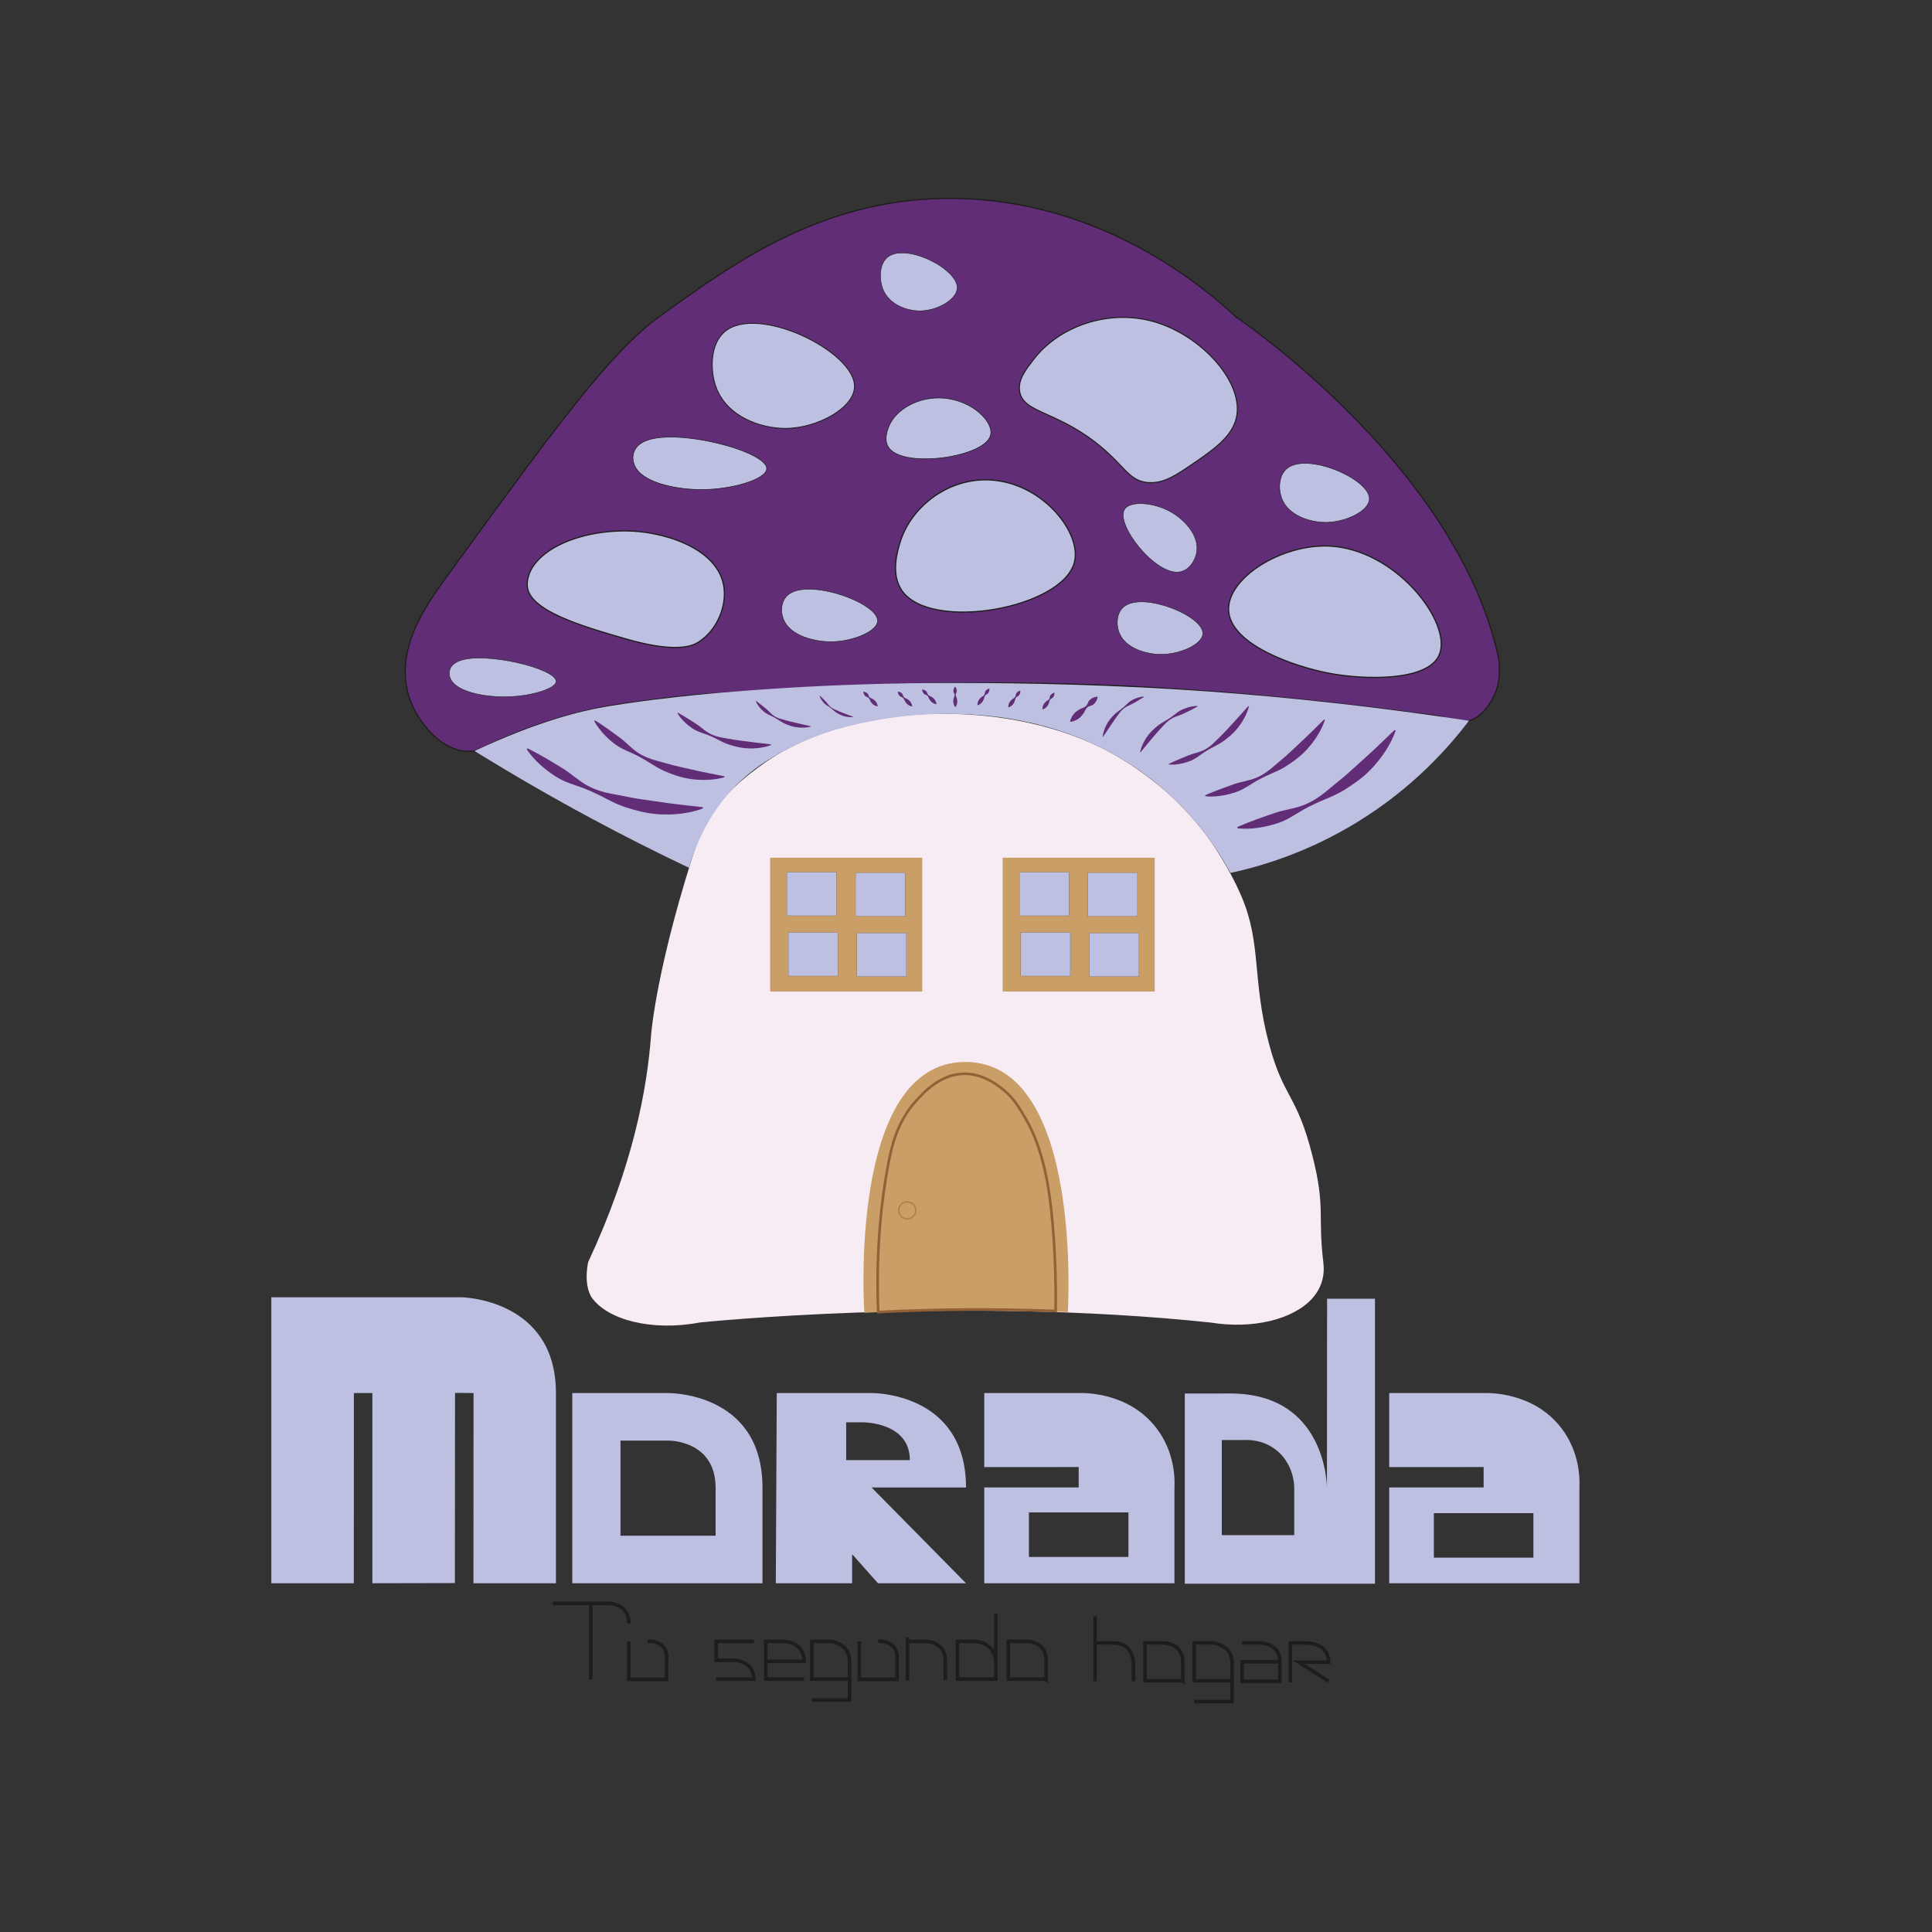 <?xml version="1.0" encoding="UTF-8"?>
<svg xmlns="http://www.w3.org/2000/svg" viewBox="0 0 16383 16383">
  <rect x="0" y="0" width="16383" height="16383" fill="#333333" stroke="none"/>
  <defs>
    <style>
      .cls-1 {
        stroke-width: 5.18px;
      }

      .cls-1, .cls-2, .cls-3, .cls-4, .cls-5, .cls-6, .cls-7, .cls-8, .cls-9, .cls-10, .cls-11, .cls-12, .cls-13, .cls-14, .cls-15 {
        stroke-miterlimit: 10;
      }

      .cls-1, .cls-2, .cls-3, .cls-5, .cls-6, .cls-8, .cls-9, .cls-10, .cls-11, .cls-12, .cls-13, .cls-14, .cls-15 {
        stroke: #1d1d1b;
      }

      .cls-1, .cls-2, .cls-3, .cls-16, .cls-6, .cls-8, .cls-9, .cls-10, .cls-11, .cls-12, .cls-13, .cls-14 {
        fill: #bec0e1;
      }

      .cls-2, .cls-5 {
        stroke-width: 10px;
      }

      .cls-3 {
        stroke-width: 3.77px;
      }

      .cls-4 {
        stroke: #936037;
        stroke-width: 22.23px;
      }

      .cls-4, .cls-7, .cls-17 {
        fill: #ca9e67;
      }

      .cls-5, .cls-18 {
        fill: #612d76;
      }

      .cls-6 {
        stroke-width: 3.93px;
      }

      .cls-7 {
        stroke: #b17f4a;
        stroke-width: 11.7px;
      }

      .cls-8 {
        stroke-width: 7.16px;
      }

      .cls-9 {
        stroke-width: 1.2px;
      }

      .cls-10 {
        stroke-width: 3.9px;
      }

      .cls-11 {
        stroke-width: 8.7px;
      }

      .cls-19 {
        fill: #f8ecf4;
      }

      .cls-12 {
        stroke-width: 4.16px;
      }

      .cls-13 {
        stroke-width: 4.26px;
      }

      .cls-14 {
        stroke-width: 4.91px;
      }

      .cls-15 {
        fill: none;
        stroke-width: 30px;
      }
    </style>
  </defs>
  <g id="Morada">
    <g>
      <path id="M" class="cls-16" d="M3858.63,11811.36l-1.34,1612.8-699.55,1.43v-1612.8h-157.05l-.37,1612.8h-699.55v-2424.92h1612.8s800.68,11.44,800.68,812.12v1612.8h-699.56l.81-1612.8-156.88-1.43Z"/>
      <path id="o" class="cls-16" d="M5664.96,11812.79h-812.12v1612.8h1612.8v-812.12c0-812.12-800.68-800.68-800.68-800.68Zm403.2,1209.6h-806.4v-806.4h406.06s400.34-5.72,400.34,400.34v406.06Z"/>
      <path id="r" class="cls-16" d="M8191.5,12613.47c0-812.12-800.68-800.68-800.68-800.68h-804.05l-8.06,1612.8h647.09v-246.64c73.05,82.21,146.11,164.43,219.16,246.64h746.55l-800.68-812.12h800.68Zm-1015.95-231.85v-320.63h139.45s400.34-4.58,400.34,320.63h-539.79Z"/>
      <path id="a" class="cls-16" d="M9805.6,12109.22c-236.21-307.61-619.82-297.87-658.61-296.23h-800.68v627.68c266.89-.12,533.79-.24,800.68-.36v172.88h-800.68v812.6h1612.8v-812.12c3.33-68.86,5.69-297.13-153.51-504.45Zm-236.52,1093.3h-844.18v-377.46h844.18v377.46Z"/>
      <path id="d" class="cls-16" d="M11253.46,11012.93l-1.32,1604.39c0-15.3-4.43-801.26-819.98-800.86l-385.44,.41v1612.8h1612.8v-2416.74h-406.06Zm-278.53,2004.74h-614.24v-806.4l192.72-.2c35.48-1.55,154.69-2.33,264,81.4,150.72,115.45,157.08,295.42,157.53,319.4v405.8Z"/>
      <path id="a2" class="cls-16" d="M13239.54,12109.22c-236.21-307.61-619.82-297.87-658.61-296.23h-800.68v627.68c266.89-.12,533.79-.24,800.68-.36v172.88h-800.68v812.6h1612.8v-812.12c3.33-68.86,5.69-297.13-153.51-504.45Zm-236.52,1099.6h-844.18v-377.46h844.18v377.46Z"/>
    </g>
  </g>
  <g id="Tu">
    <g id="T">
      <path class="cls-15" d="M4687.19,13595.95h475.83s169.29,0,169.29,169.29"/>
      <line class="cls-15" x1="5009.75" y1="13595.95" x2="5009.75" y2="14241.07"/>
    </g>
    <path id="u" class="cls-15" d="M5332.31,13918.51v322.56h320.27v-172.43s23.12-152.42-160.14-152.42"/>
  </g>
  <g id="Segundo">
    <path id="S" class="cls-15" d="M6392.69,13918.51h-320.27v160.14h160.14s160.14,10.3,160.14,160.14h-320.29"/>
    <path id="e" class="cls-15" d="M6493.11,14088.37h325.09c0-168.14-167.24-169.86-167.24-169.86h-157.61v320.27h324.48"/>
    <g id="g">
      <path class="cls-15" d="M6883.72,13918.51h153.03s167.24,8.58,167.24,168.71v151.56h-320.27v-320.27Z"/>
      <polyline class="cls-15" points="7203.99 14238.79 7203.99 14416.08 6883.72 14416.08"/>
    </g>
    <path id="u-2" data-name="u" class="cls-15" d="M7286.65,13918.51v322.56h320.27v-172.43s23.12-152.42-160.14-152.42"/>
    <g id="n">
      <path class="cls-15" d="M7695.44,13884.2v366.6"/>
      <path class="cls-15" d="M7695.44,13918.51h154.18s166.1,0,166.1,160.14v168"/>
    </g>
    <path id="d-2" data-name="d" class="cls-15" d="M8444.16,13680.6v558.19h-324.85v-320.27h150.74c12.03,.45,84.86,4.36,134.65,64.99,32.43,39.49,38.13,82.39,39.46,99.72"/>
    <path id="o-2" data-name="o" class="cls-15" d="M8870.69,14238.79h-320.27v-320.27h160.14s160.14,0,160.14,160.14v160.14Z"/>
  </g>
  <g id="hogar">
    <g id="h">
      <line class="cls-15" x1="9286.21" y1="13705.48" x2="9286.21" y2="14256.8"/>
      <path class="cls-15" d="M9611.23,14256.8v-163.57s-3.91-161.28-164.38-161.28h-159.56"/>
    </g>
    <path id="o-3" data-name="o" class="cls-15" d="M10029.67,14252.23h-320.27v-320.27h160.14s160.14,0,160.14,160.14v160.14Z"/>
    <g id="g-2" data-name="g">
      <path class="cls-15" d="M10127.12,13931.95h153.03s167.24,8.58,167.24,168.71v151.56h-320.27v-320.27Z"/>
      <polyline class="cls-15" points="10447.39 14252.23 10447.39 14429.52 10127.12 14429.52"/>
    </g>
    <path id="a-2" data-name="a" class="cls-15" d="M10532.85,13931.95h148.46s171.82-4.58,171.82,160.14v164.71h-320.27v-164.71h320.27"/>
    <path class="cls-15" d="M10941.74,14265.38v-333.43h142.74s182.11,0,182.11,162.42c-84.31,0-168.63,0-252.94,0,84.31,54.14,168.63,108.29,252.94,162.43"/>
  </g>
  <g id="Hongo1">
    <path class="cls-19" d="M8093.35,6053.95c-365.28-10.83-640.63,42.4-746.8,65.26-168.27,36.24-456.81,100.79-765.5,285.7,0,0-247.41,148.2-431.2,349.35-28.89,31.62-64.22,70.28-103.71,128.49,0,0,0,0,0,0,0,0-87.55,120.38-115.27,203.39-365.9,1095.58-409.55,1687.52-409.55,1687.52-33.85,459.02-152.19,1111.8-533.87,1928.81-31.3,157.51,1.25,259.34,30.75,300.91,133.61,188.31,509.71,288.23,912.68,211.52,0,0,2172.73-227.7,4335.21,0,357.79,58.57,703.32-26.49,862.91-206.03,37.72-42.44,61.36-85.99,75.77-127.24,28.46-81.5,19.61-152.61,16.47-179.16-47.49-401.66,19.53-459.67-90.91-897.52-135.45-537.01-245.02-484.46-370.03-956.21-143.08-539.95-62.22-845.35-230.85-1242.84-108.57-255.9-266.33-476.68-266.33-476.68-33.02-46.17-75.92-102.84-128.92-165.25-28.5-33.56-110.89-128.79-222.42-230.5-23.1-21.06-213.3-192.74-463.36-333.96-559.28-315.84-1171.47-340.11-1355.06-345.55Z"/>
  </g>
  <g id="Hongo2">
    <path class="cls-5" d="M10482.96,2689.33s1841.45,1234.42,2217.07,2855c33.91,146.29,0,271.9,0,271.9-23.62,87.51-67.49,153.72-104.58,198.7-28.38,34.7-73.83,78.67-139.15,96.77-84.23,23.34-154.31-9.41-239.22-35.02-11.55-3.48-122.94-18.08-345.73-47.28-128.97-16.9-462.79-59.01-816.46-95.41-126.84-13.06-647.55-66.14-1230.78-100.96-746.75-44.57-1330.44-41.83-1730.78-41.83,0,0-780.32,1.95-2107.26,94.12-49.54,3.44-255.67,20.74-526.05,57.91-211.79,29.11-338.32,46.35-512.68,88.37-72.97,17.58-222.72,55.93-407.04,121.3-159.81,56.68-293.67,115.26-311.64,123.16-167.41,73.6-181.41,92.26-241.44,95.25-158.38,7.89-286.51-108.12-333.24-157.66-69.37-73.54-157.96-189.61-197.32-348.16-94.05-378.79,158.29-736.53,312.36-948.62,933.39-1284.9,1400.09-1927.35,1830.13-2237.98,636.25-459.59,1398.28-1010.03,2495.23-996.49,1259.93,15.56,2129.12,764.87,2388.6,1006.94Z"/>
  </g>
  <g id="Hongo3">
    <path class="cls-16" d="M4023.86,6367.93c322.7,199.88,650.9,389.54,984.61,568.99,274.47,147.6,552.66,288.27,834.55,422.03,57.45-200.54,179.87-501.41,452.21-749.92,139.89-127.65,272.34-199.39,371.15-251.72,319.62-169.26,603.83-221.41,793.78-254.72,157.35-27.6,373.49-53.59,633.48-48.64,91.29,1.74,307.23,6.35,556.67,56.09,181.88,36.27,696.67,145.35,1187.9,558.97,286.32,241.08,474.2,509.47,595.94,733.15,265.9-57.4,658.79-175,1077.81-432.56,469.47-288.57,772.02-630.08,944.34-857.9-1043.45-156.82-1866.01-227.67-2433.89-263.26-896.12-56.16-1680.77-56.91-1929.07-57.25-267.01-.37-533.86,3.9-800.55,12.8-407.39,13.6-814.43,38.01-1221.12,73.24-29.67,2.57-238.52,20.79-514.74,54.65-188.81,23.14-359.08,50.31-434.97,63.52-191.02,33.25-557.41,118.74-1098.09,372.53Z"/>
  </g>
  <g id="Hongo_4" data-name="Hongo 4">
    <path class="cls-2" d="M9111.7,4764.41c-94.12,393.01-1215.72,597.18-1463.09,244.79-100.08-142.57-36.2-346.55-14.77-414.96,95.29-304.22,419.35-553.04,784.11-522.89,431.05,35.63,752.65,447.1,693.75,693.06Z"/>
    <path class="cls-1" d="M8398.49,3694.78c-54.85,181.03-708.51,275.08-852.67,112.76-58.33-65.67-21.09-159.63-8.61-191.14,55.53-140.13,244.39-254.75,456.97-240.86,251.21,16.41,438.63,205.95,404.31,319.25Z"/>
    <path class="cls-8" d="M7246.09,3280.08c-4.46,179.52-314.66,352.44-587.48,352.66-203.6,.16-495.06-95.76-587.48-352.66-52.21-145.11-47.98-361.24,72.19-465.57,277.3-240.75,1110.18,167.56,1102.78,465.57Z"/>
    <path class="cls-10" d="M8116.68,2441.55c-2.4,98.97-169.68,194.3-316.79,194.42-109.79,.09-266.96-52.8-316.79-194.42-28.15-80-25.87-199.16,38.93-256.67,149.53-132.73,598.65,92.38,594.66,256.67Z"/>
    <path class="cls-12" d="M7441.65,5265.3c-3.01,89.76-212.04,176.22-395.88,176.33-137.2,.08-333.6-47.88-395.88-176.33-35.18-72.56-32.33-180.62,48.64-232.79,186.86-120.38,748.11,83.78,743.12,232.79Z"/>
    <path class="cls-6" d="M10199.84,5372.58c-2.68,89.76-189.11,176.22-353.07,176.33-122.36,.08-297.52-47.88-353.07-176.33-31.38-72.56-28.83-180.62,43.38-232.79,166.65-120.38,667.2,83.78,662.75,232.79Z"/>
    <path class="cls-6" d="M9535.87,4319.53c46.88-76.59,251.64-59.11,394.03,22.18,106.26,60.67,234.51,189.25,218.97,328.33-8.78,78.56-64.63,171.11-153.21,180.55-204.43,21.78-537.62-403.92-459.79-531.06Z"/>
    <path class="cls-14" d="M6501.27,3975.48c-4.19,89.76-295.69,176.22-552.07,176.33-191.32,.08-465.22-47.88-552.07-176.33-49.06-72.56-45.09-180.62,67.84-232.79,260.59-120.38,1043.26,83.78,1036.3,232.79Z"/>
    <path class="cls-3" d="M4715.59,5778.88c-3.35,66.29-236.18,130.14-440.96,130.22-152.82,.06-371.59-35.36-440.96-130.22-39.19-53.58-36.01-133.39,54.18-171.91,208.14-88.9,833.29,61.87,827.73,171.91Z"/>
    <path class="cls-13" d="M11611.96,4231.49c-2.81,100.84-198.37,197.98-370.36,198.1-128.35,.09-312.09-53.8-370.36-198.1-32.91-81.51-30.25-202.93,45.51-261.53,174.81-135.24,699.87,94.12,695.2,261.53Z"/>
    <path class="cls-2" d="M6135.63,4959.25c34.29,176.42-56.64,387.85-213.6,486.48-41.54,26.1-176.05,99.82-618.96-28.95-363.72-105.75-832.55-239.62-832.55-457.53,0-252.69,372.75-457.53,832.55-457.53,305.08,0,770.08,136.1,832.55,457.53Z"/>
    <path class="cls-11" d="M8761.88,3051.82c215.18-284.61,638.89-434.88,1025.93-323.24,405,116.82,770.06,522.99,694.79,821.14-40.24,159.39-201.71,269.73-365.26,381.5-143.42,98.01-247.72,169.28-377.79,161.11-171.25-10.76-199.86-147.47-449.32-340.67-348.15-269.63-614.62-252.88-643.93-432.87-16.8-103.16,59.16-192.34,115.59-266.97Z"/>
    <path class="cls-2" d="M12204.93,5551.94c-97.73,231.33-644.92,212.31-935.85,156.96-283.16-53.87-844.27-241.25-850.92-539.23-6.05-271.08,448.45-556.17,850.92-539.23,569.58,23.97,1049.08,653.47,935.85,921.51Z"/>
    <g>
      <path class="cls-16" d="M10492.51,7018.21s872.26-106.21,1337.96-825.19"/>
      <path class="cls-18" d="M10491.91,7013.25c107.47-47.15,217.97-85.88,329-122.94,79.35-25.53,164.35-34.54,241.84-66.51,46.49-19.08,90.4-44.07,131.33-73.19,20.12-14.47,40.47-30.47,59.6-46.31,19.28-15.77,38.53-32.14,57.7-47.95,24.19-20.13,52.58-42.31,76.69-62.58,47.17-39.51,91.78-81.58,137.65-122.44,36.41-32.85,73.19-65.51,109.17-98.98,11.61-10.91,24.59-22.77,36.07-33.84,11.82-10.92,24.35-23.19,36.08-34.24,27.26-26.09,54.37-52.52,81.63-78.73,12.56-11.77,24.56-23.86,37.61-35.24,0,0,8.39,5.44,8.39,5.44-2.76,8.28-5.79,16.42-8.92,24.54-15.59,40.43-35.46,79.24-57.39,116.58-53.39,89.32-120.32,170.98-198.74,239.57-32.5,27.96-68.05,54.54-103.55,78.62-20.45,14.17-43.94,29.31-65.12,42.59-21.91,13.61-44.95,26.1-68.02,37.6-57.74,28.25-118.75,50.82-176.65,78.11-18.87,8.74-38.78,18.29-57.27,27.75-84.41,41.53-159.98,102.1-249.25,134.13-15.91,5.89-32.76,11.09-49.06,15.77-91.13,25.71-186.32,41.36-281.29,35.19-8.75-.7-17.43-1.53-26.29-3.02l-1.21-9.93h0Z"/>
    </g>
    <g>
      <path class="cls-16" d="M4470.52,6349.45s639.53,602.59,1490.08,500.74"/>
      <path class="cls-18" d="M4473.95,6345.81c104.98,52.46,205.43,112.64,304.93,174.28,70.38,44.67,131.67,104.25,205.8,143.37,44.4,23.54,91.69,41.31,140.26,54.14,23.99,6.21,49.31,11.62,73.72,16.2,24.46,4.73,49.35,9.06,73.76,13.69,30.95,5.72,66.16,13.36,97.16,18.93,60.54,10.99,121.41,18.38,182.16,27.5,48.54,6.98,97.17,14.36,145.92,20.62,15.81,1.94,33.23,4.34,49.08,6.08,15.95,2.1,33.4,3.89,49.4,5.83,37.49,4.27,75.14,8.21,112.73,12.4,17.08,2.13,34.05,3.62,51.14,6.37,0,0,1.19,9.93,1.19,9.93-8.13,3.17-16.33,6.05-24.57,8.84-41.05,13.88-83.6,23.42-126.32,30.45-102.81,16.09-208.39,16.86-311.27,.45-42.28-7.1-85.45-17.43-126.67-29.31-23.97-6.66-50.63-15.03-74.39-22.82-24.47-8.14-48.81-17.86-72.41-28.24-58.65-26.31-115.02-58.78-173.03-85.84-18.78-8.91-38.86-18.12-57.96-26.28-85.91-38.33-180.81-57.68-262.53-105.81-14.71-8.47-29.48-18.09-43.5-27.62-78.05-53.61-150.97-116.78-206.96-193.73-5.06-7.18-9.97-14.38-14.5-22.14l6.86-7.28h0Z"/>
    </g>
    <g>
      <path class="cls-16" d="M10220.26,6747.54s659.32-82.94,1011.34-644.39"/>
      <path class="cls-18" d="M10219.78,6743.72c46.81-21.36,95.28-39.82,143.23-57.83,32.65-12.11,65.14-23.97,97.96-35.32,63.03-22.2,131.15-29.55,192.87-55.99,56.22-23.53,105.9-59.73,151.52-99.74,12.03-10.38,24-20.87,36.08-31.17,18.46-15.96,39.24-32.82,57.64-48.82,32.76-28.43,77.92-71.9,110.1-101.81,25.03-23.23,50.59-46.96,75.16-70.65,34.3-32.85,68.14-66.77,101.89-100.26,5.9-6.05,14.63-14.54,20.76-20.53,6.97-6.99,13.95-13.81,21.34-20.49,0,0,6.51,4.08,6.51,4.08-2.01,6.36-4.22,12.61-6.5,18.84-6.71,18.4-15,37.1-23.69,54.66-5.7,11.84-12.2,23.67-18.59,35.08-36.2,63.22-81.28,121.56-133.77,172.11-32.19,30.82-68.14,58.15-104.67,83.61-14.24,9.72-30.8,21.02-45.36,30.11-16.85,10.26-34.26,20.06-51.97,28.72-20.54,10.3-41.86,19.52-62.82,28.9-29.36,12.76-59.93,26.86-88.4,41.41-11.59,5.81-23.04,11.85-34.37,18.16-57.18,31.4-110.04,73.02-171.85,95.81-74.19,26.68-152.93,42.62-232.02,41.86-13.41-.31-26.71-.99-40.08-3.11,0,0-.96-7.62-.96-7.62h0Z"/>
    </g>
    <g>
      <path class="cls-16" d="M5042.22,6111s438.35,499.43,1100.61,476.11"/>
      <path class="cls-18" d="M5045.1,6108.46c43.94,26.79,86.39,56.57,128.19,86.18,28.33,20.25,56.37,40.5,84.17,61.31,53.72,39.75,98,92.03,154.5,128.31,51.01,33.36,108.83,54.2,167.54,69.54,15.34,4.14,30.74,8.17,46.04,12.4,23.57,6.34,49.17,14.09,72.75,20.35,41.91,11.19,103.23,24.2,146.03,34.08,33.26,7.7,67.25,15.56,100.65,22.62,46.43,9.99,93.49,18.98,140.14,28.15,8.31,1.49,20.24,3.96,28.64,5.67,9.69,1.85,19.26,3.81,28.93,6.18,0,0,.27,7.68,.27,7.68-6.39,1.9-12.81,3.58-19.25,5.18-19,4.76-39.13,8.39-58.54,11.03-13,1.92-26.44,3.17-39.47,4.27-72.64,5.48-146.23,.85-217.52-14.26-43.57-9.37-86.35-23.81-127.92-39.79-16.03-6.34-34.67-13.72-50.37-20.68-17.95-8.2-35.82-17.12-52.92-26.93-20.04-11.24-39.64-23.72-59.15-35.81-27.03-17.16-55.84-34.56-83.86-49.98-11.31-6.34-22.74-12.43-34.31-18.28-58.06-29.74-122.17-50.17-175.69-88.58-63.69-46.48-121.04-102.74-164.75-168.65-7.27-11.28-14.16-22.67-19.9-34.93,0,0,5.77-5.07,5.77-5.07h0Z"/>
    </g>
    <g>
      <path class="cls-16" d="M9912.43,6479.67s440.81-63.19,676.16-490.9"/>
      <path class="cls-18" d="M9912.04,6476.96c32.31-15.78,65.49-29.85,98.42-43.81,24.31-10.07,48.69-20.51,73.18-30,24.93-9.58,50.44-16.3,76.14-24.2,25.74-7.88,50.55-18.31,73.3-32.63,30.61-18.44,57.08-43.05,82.07-68.42,18.39-18.85,37.78-37.33,56.29-55.89,17.88-18,36.4-38.74,53.61-57.48,48.06-51.38,95.48-104.1,142.37-156.92,6.17-6.71,12.15-13.58,18.76-20.16l4.8,2.64c-2.78,11.14-6.32,22.42-10.24,33.22-10.16,28.15-23.26,55.59-38.31,81.44-23.26,39.99-51.18,77.48-84.17,109.98-26.56,25.73-55.19,49.38-85.18,70.96-33.82,23.81-72,41.12-107.88,61.22-19.5,10.93-39.67,22.75-58.14,35.29-26.71,17.79-52,38.51-80.11,54.14-16.04,9.07-33.04,16.3-50.45,22.3-47.95,16.47-98.64,27.16-149.58,25.08-4.69-.24-9.35-.61-14.11-1.32l-.78-5.43h0Z"/>
    </g>
    <g>
      <path class="cls-16" d="M5747.31,6046.05s305.91,323.62,791.05,269.12"/>
      <path class="cls-18" d="M5749.3,6044.17c31.53,17.29,62.17,36.27,92.56,55.12,22.24,14.05,44.84,27.94,66.73,42.47,22.2,14.84,42.41,31.8,63.69,48.23,21.28,16.47,44.12,30.73,68.94,41.06,8.02,3.41,16.75,6.8,24.99,9.53,29.4,10.05,60.78,15.11,91.39,20.23,21.73,3.58,43.38,7.92,64.98,11.55,25.01,4.23,52.65,7.38,77.88,10.63,69.69,9.61,140.11,17.94,210.31,25.77,9.04,1.17,18.1,2.09,27.29,3.69l.61,5.45c-10.7,4.16-21.96,7.77-33.04,10.8-28.85,7.94-58.83,13.07-88.62,15.69-46.08,4.07-92.81,2.89-138.4-5.31-36.34-6.86-72.17-16.59-107.1-28.64-38.96-13.89-75.12-35.09-112.23-52.8-20.17-9.62-41.46-19.28-62.36-27.13-29.94-11.56-61.46-20.26-90.43-34.21-25.03-11.78-47.72-27.86-69.34-44.99-32.31-26.11-62.18-55.95-84.75-91.07-2.51-3.97-4.9-7.98-7.06-12.29l3.98-3.77h0Z"/>
    </g>
    <g>
      <path class="cls-16" d="M10155.12,5988.77s-332.95,75.15-485.37,389.87"/>
      <path class="cls-18" d="M10155.56,5990.73c-40.55,23.17-81.98,43.26-124.08,63-18.09,8.21-36.88,14.2-55.62,21.15-25.15,8.98-48.59,21.96-69.31,38.75-23.36,18.56-42.62,41.83-63.04,63.33-25.01,25.57-47.89,53.35-70.95,80.45-16.97,19.59-33.62,39.51-50.31,59.82-12.42,15.35-25.07,31.11-37.57,46.58-4.33,5.2-8.47,10.55-13.11,15.71l-3.62-1.75c2.76-13.56,6.65-26.79,11.35-39.7,10.53-29.11,24.86-56.85,41.92-82.67,13.21-20.16,28.45-39.04,45.44-56.14,19.56-19.31,40.04-37.74,62.29-53.87,33.57-23.28,70.58-41,103.6-65,25-17.5,47.63-39.27,74.41-54.34,20.87-11.69,43.4-20.13,66.25-27.08,23.02-6.73,46.87-11.54,70.95-12.3,3.48-.09,6.95-.1,10.52,.14l.89,3.92h0Z"/>
    </g>
    <g>
      <path class="cls-16" d="M6410.6,5944.53s151.45,214.9,464.25,215.97"/>
      <path class="cls-18" d="M6411.99,5943.55c26.5,19.76,51.49,40.42,77.05,61.05,12.7,10.09,24.69,20.96,36.14,32.45,7.77,7.73,15.57,15.59,24.04,22.54,8.37,7.08,17.53,13.16,27.08,18.52,12.03,6.56,24.67,11.92,37.7,16.14,16.92,5.25,34.14,9.55,51.18,14.31,26.91,8.35,54.77,13.63,82.01,20.27,15.66,3.63,31.4,7.46,47.09,11.13,7.97,1.68,15.92,3.45,23.84,5.41,7.57,1.62,16.57,3.53,24.1,5.38,10.91,2.62,21.81,4.72,32.62,8.04,0,0-.01,3.41-.01,3.41-13.8,3.32-27.83,5.78-41.99,6.83-8.33,.71-17.18,1.35-25.46,1.23-31.21,.34-62.55-3.26-92.64-11.69-2.31-.59-5.85-1.67-8.17-2.45-10.65-3.42-21.68-7.28-32.07-11.51-7.66-2.9-16.1-6.48-23.47-9.99-18-8.37-34.54-19.44-51.17-30.17-14.13-8.98-28.41-17.69-43.2-25.54-24.68-13.22-52.32-22.81-74.47-40.33-22.24-17.59-41.75-38.69-57.31-62.42-6.15-9.69-11.88-19.73-15.69-30.64,0,0,2.79-1.96,2.79-1.96h0Z"/>
    </g>
    <g>
      <path class="cls-16" d="M9699.98,5909.09s-241.62,61.72-348.12,338.36"/>
      <path class="cls-18" d="M9700.38,5910.66c-17.81,11.35-35.59,21.76-53.62,32.27-15.53,8.9-30.66,18.28-46.56,26.46-16.03,8.44-33.21,14.7-48.97,23.67-13.66,7.54-25.91,17.35-37.01,28.26-14.79,14.6-26.42,32-38.77,48.59-5.76,8.26-12.42,16.42-18.18,24.71-19.11,27.12-36.86,54.79-55.69,82.05-5.9,8.43-11.24,17.22-17.18,25.64-4,6.16-8.72,13.49-12.9,19.53-5.99,8.76-11.56,17.75-18.14,26.19,0,0-3.01-1.16-3.01-1.16,1.41-10.66,3.25-21.34,5.97-31.75,2.02-7.32,4.48-16.05,6.87-23.18,8.04-22.85,18.2-44.93,30.83-65.62,9.89-16.05,21.6-30.96,34.15-45,7.02-7.78,14.6-16.23,22.21-23.39,7.68-7.5,16.11-14.31,24.63-20.82,19.16-14.24,38.66-28.19,56.6-43.97,13.82-11.99,27.28-26.43,41.24-38.26,18.6-15.58,40.65-26.31,63.26-34.79,17.76-6.37,36.29-11.2,55.21-12.43,2.73-.17,5.46-.25,8.27-.14l.8,3.13h0Z"/>
    </g>
    <g>
      <path class="cls-16" d="M6950.23,5898.72s91.49,156.13,284.09,180.09"/>
      <path class="cls-18" d="M6951.18,5898.16c10.72,9.6,21.07,19.99,31.19,30.13,9.87,10.18,20.08,19.93,29.16,30.87,9.06,10.91,17.34,23.13,28.17,32.61,16,14.6,36.13,23.36,55.9,31.66,10.16,4.58,21.2,9.51,31.58,13.66,18.92,7.1,37.65,14.62,56.55,21.8,5.8,2.19,11.72,4.2,17.5,6.5,7.68,2.57,15.25,5.59,22.92,8.26,3.43,1.25,6.87,2.6,10.32,4.08l-.27,2.18c-14.83,1.69-29.8,1.47-44.54-.49-8.8-.95-17.46-2.85-26.1-4.75-5.83-1.62-11.71-3.16-17.43-5.12-15.67-5.39-30.99-13.25-45.24-21.71-7.98-4.65-15.77-9.95-22.93-15.76-17.04-14.14-33.2-29.11-51.75-40.99-9.21-6.17-18.91-11.82-27.54-18.85-11.51-9.35-20.98-20.95-29.49-33.02-8.37-12.3-15.88-25.48-19.88-39.94,0,0,1.9-1.11,1.9-1.11h0Z"/>
    </g>
    <path class="cls-18" d="M7323.25,5865.1c12.24,1.11,22.52,6.49,31.48,14.13,16.35,14.2,4.75,30.14,33.43,42.14,5.29,2.24,10.5,4.39,15.11,7.68,0,0,4.39,3.19,4.39,3.19,5.81,4.23,11.72,8.42,16.36,13.94,4.62,5.46,8.48,11.66,11.77,18.42,3.4,7.32,6.06,14.62,7.03,23.04,0,0-2.29,2.23-2.29,2.23-15.42-2.39-29.51-9.94-40.99-19.81-6.7-5.94-11.48-13.89-16.62-21.17-5.33-7.61-7.18-17.67-12.36-25.32-7.71-11.75-16.81-11.58-28.14-17.4-6.47-3.67-10.53-9.72-14.32-15.93-3.93-7.08-6.64-14.25-7.16-22.92,0,0,2.29-2.23,2.29-2.23h0Z"/>
    <path class="cls-18" d="M7615.6,5865.1c12.24,1.11,22.52,6.49,31.48,14.13,16.35,14.2,4.75,30.14,33.43,42.14,5.29,2.24,10.5,4.39,15.11,7.68,0,0,4.39,3.19,4.39,3.19,5.81,4.23,11.72,8.42,16.36,13.94,4.62,5.46,8.48,11.66,11.77,18.42,3.4,7.32,6.06,14.62,7.03,23.04,0,0-2.29,2.23-2.29,2.23-15.42-2.39-29.51-9.94-40.99-19.81-6.7-5.94-11.48-13.89-16.62-21.17-5.33-7.61-7.18-17.67-12.36-25.32-7.71-11.75-16.81-11.58-28.14-17.4-6.47-3.67-10.53-9.72-14.32-15.93-3.93-7.08-6.64-14.25-7.16-22.92,0,0,2.29-2.23,2.29-2.23h0Z"/>
    <path class="cls-18" d="M7821.71,5846.7c12.24,1.11,22.52,6.49,31.48,14.13,16.35,14.2,4.75,30.14,33.43,42.14,5.29,2.24,10.5,4.39,15.11,7.68,0,0,4.39,3.19,4.39,3.19,5.81,4.23,11.72,8.42,16.36,13.94,4.62,5.46,8.48,11.66,11.77,18.42,3.4,7.32,6.06,14.62,7.03,23.04,0,0-2.29,2.23-2.29,2.23-15.42-2.39-29.51-9.94-40.99-19.81-6.7-5.94-11.48-13.89-16.62-21.17-5.33-7.61-7.18-17.67-12.36-25.32-7.71-11.75-16.81-11.58-28.14-17.4-6.47-3.67-10.53-9.72-14.32-15.93-3.93-7.08-6.64-14.25-7.16-22.92,0,0,2.29-2.23,2.29-2.23h0Z"/>
    <path class="cls-18" d="M8100.02,5824.01c8.14,9.2,11.93,20.17,13.2,31.89,2.12,21.62-17.22,25.23-4.6,53.59,2.31,5.26,4.63,10.4,5.72,15.96,0,0,1,5.33,1,5.33,1.33,7.06,2.75,14.17,2.34,21.37-.39,7.14-1.83,14.3-4.08,21.47-2.54,7.66-5.63,14.79-10.7,21.59,0,0-3.2,.05-3.2,.05-9.57-12.32-14.64-27.48-16.22-42.54-.8-8.92,1.18-17.98,2.44-26.8,1.35-9.19,6.9-17.78,8.38-26.9,2.47-13.77-4.29-20-8.52-31.97-2.19-7.11-.99-14.29,.52-21.41,2-7.85,4.95-14.92,10.52-21.58,0,0,3.2-.05,3.2-.05h0Z"/>
    <path class="cls-18" d="M8390.17,5840.79c1.1,12.24-2.35,23.32-8.28,33.5-11.04,18.63-28.8,10.07-35.48,40.43-1.25,5.6-2.44,11.12-4.86,16.24,0,0-2.36,4.89-2.36,4.89-3.12,6.47-6.19,13.04-10.79,18.59-4.55,5.52-9.95,10.43-16.02,14.87-6.59,4.66-13.3,8.57-21.41,11.04,0,0-2.61-1.85-2.61-1.85-.4-15.6,4.51-30.81,12.16-43.87,4.65-7.66,11.61-13.78,17.85-20.13,6.54-6.6,16.1-10.22,22.7-16.69,10.18-9.68,8.39-18.61,12.09-30.79,2.45-7.03,7.68-12.1,13.11-16.94,6.27-5.13,12.83-9.08,21.27-11.14,0,0,2.61,1.85,2.61,1.85h0Z"/>
    <path class="cls-18" d="M8652.07,5858.63c1.1,12.24-2.35,23.32-8.28,33.5-11.04,18.63-28.8,10.07-35.48,40.43-1.25,5.6-2.44,11.12-4.86,16.24,0,0-2.36,4.89-2.36,4.89-3.12,6.47-6.19,13.04-10.79,18.59-4.55,5.52-9.95,10.43-16.02,14.87-6.59,4.66-13.3,8.57-21.41,11.04,0,0-2.61-1.85-2.61-1.85-.4-15.6,4.51-30.81,12.16-43.87,4.65-7.66,11.61-13.78,17.85-20.13,6.54-6.6,16.1-10.22,22.7-16.69,10.18-9.68,8.39-18.61,12.09-30.79,2.45-7.03,7.68-12.1,13.11-16.94,6.27-5.13,12.83-9.08,21.27-11.14,0,0,2.61,1.85,2.61,1.85h0Z"/>
    <path class="cls-18" d="M8941.5,5875.68c1.1,12.24-2.35,23.32-8.28,33.5-11.04,18.63-28.8,10.07-35.48,40.43-1.25,5.6-2.44,11.12-4.86,16.24,0,0-2.36,4.89-2.36,4.89-3.12,6.47-6.19,13.04-10.79,18.59-4.55,5.52-9.95,10.43-16.02,14.87-6.59,4.66-13.3,8.57-21.41,11.04,0,0-2.61-1.85-2.61-1.85-.4-15.6,4.51-30.81,12.16-43.87,4.65-7.66,11.61-13.78,17.85-20.13,6.54-6.6,16.1-10.22,22.7-16.69,10.18-9.68,8.39-18.61,12.09-30.79,2.45-7.03,7.68-12.1,13.11-16.94,6.27-5.13,12.83-9.08,21.27-11.14,0,0,2.61,1.85,2.61,1.85h0Z"/>
    <path class="cls-18" d="M9307.73,5911.68c-2.99,21.03-14.2,40.18-28.36,55.36-4.45,4.86-9.43,8.97-15.4,11.93-5.95,3.08-12.88,5.09-19.62,7.3-10.07,3.18-18.89,7.33-26.16,14.54-12.55,11.4-17.94,28.74-26.52,42.97-2.95,5.14-8.08,11.29-11.76,15.93-4.09,5.12-8.12,10.31-12.43,15.2-20.13,23.45-58.56,42.77-89.36,46.11,0,0-3.71-4.07-3.71-4.07,1.42-7.62,3.86-14.55,6.67-21.51,10.09-23.86,26.41-48.07,47.48-63.22,5.26-3.83,10.8-7.37,16.28-10.97,5.01-3.28,11.55-7.74,16.95-10.24,6.03-2.99,12.64-5.36,19.13-7.84,20.58-7.51,34.8-18.49,42.99-39.32,4.13-9.67,7.92-19.22,15.1-26.67,12.01-11.64,26.49-20.02,42.57-25.37,7.14-2.25,14.78-3.98,22.45-4.2,0,0,3.71,4.07,3.71,4.07h0Z"/>
  </g>
  <g id="Puerta">
    <path class="cls-17" d="M9054.87,11127.03s134.59-2121.85-868.74-2121.85-856.5,2127.65-856.5,2127.65c285.46-17.84,570.96-27.3,856.5-28.38,289.54-1.09,579.12,6.43,868.74,22.57Z"/>
    <path class="cls-4" d="M8951.75,11117.37c3.45-246.75-5.51-455.05-16.06-612.55-24.92-371.95-65.63-563.3-110.12-713.49-22.89-77.28-59.4-186.25-130.77-309.72-51.6-89.26-97.92-169.39-189.23-242.74-46.64-37.47-163.32-131.21-319.44-133.51-207.38-3.05-352.54,157.18-415.89,227.13-162.48,179.36-209.04,384.01-238.6,541.43-52,276.94-106.27,699.9-84.67,1252.06,246.36-12.74,492.74-19.91,739.16-21.52,255.16-1.66,510.36,2.64,765.62,12.91Z"/>
    <circle class="cls-7" cx="7693.38" cy="10263.93" r="72.27"/>
  </g>
  <g id="ventana">
    <rect class="cls-17" x="8501.98" y="7273.1" width="1290.01" height="1135"/>
    <rect class="cls-9" x="8644.07" y="7396.1" width="419.64" height="369.21"/>
    <rect class="cls-9" x="9226.04" y="7400.39" width="419.64" height="369.21"/>
    <rect class="cls-9" x="8656.29" y="7907.31" width="419.64" height="369.21"/>
    <rect class="cls-9" x="9238.26" y="7911.6" width="419.64" height="369.21"/>
    <rect class="cls-17" x="6530.55" y="7273.1" width="1290.01" height="1135"/>
    <rect class="cls-9" x="6672.63" y="7396.1" width="419.64" height="369.21"/>
    <rect class="cls-9" x="7254.6" y="7400.39" width="419.64" height="369.21"/>
    <rect class="cls-9" x="6684.86" y="7907.31" width="419.64" height="369.21"/>
    <rect class="cls-9" x="7266.83" y="7911.6" width="419.64" height="369.21"/>
  </g>
</svg>